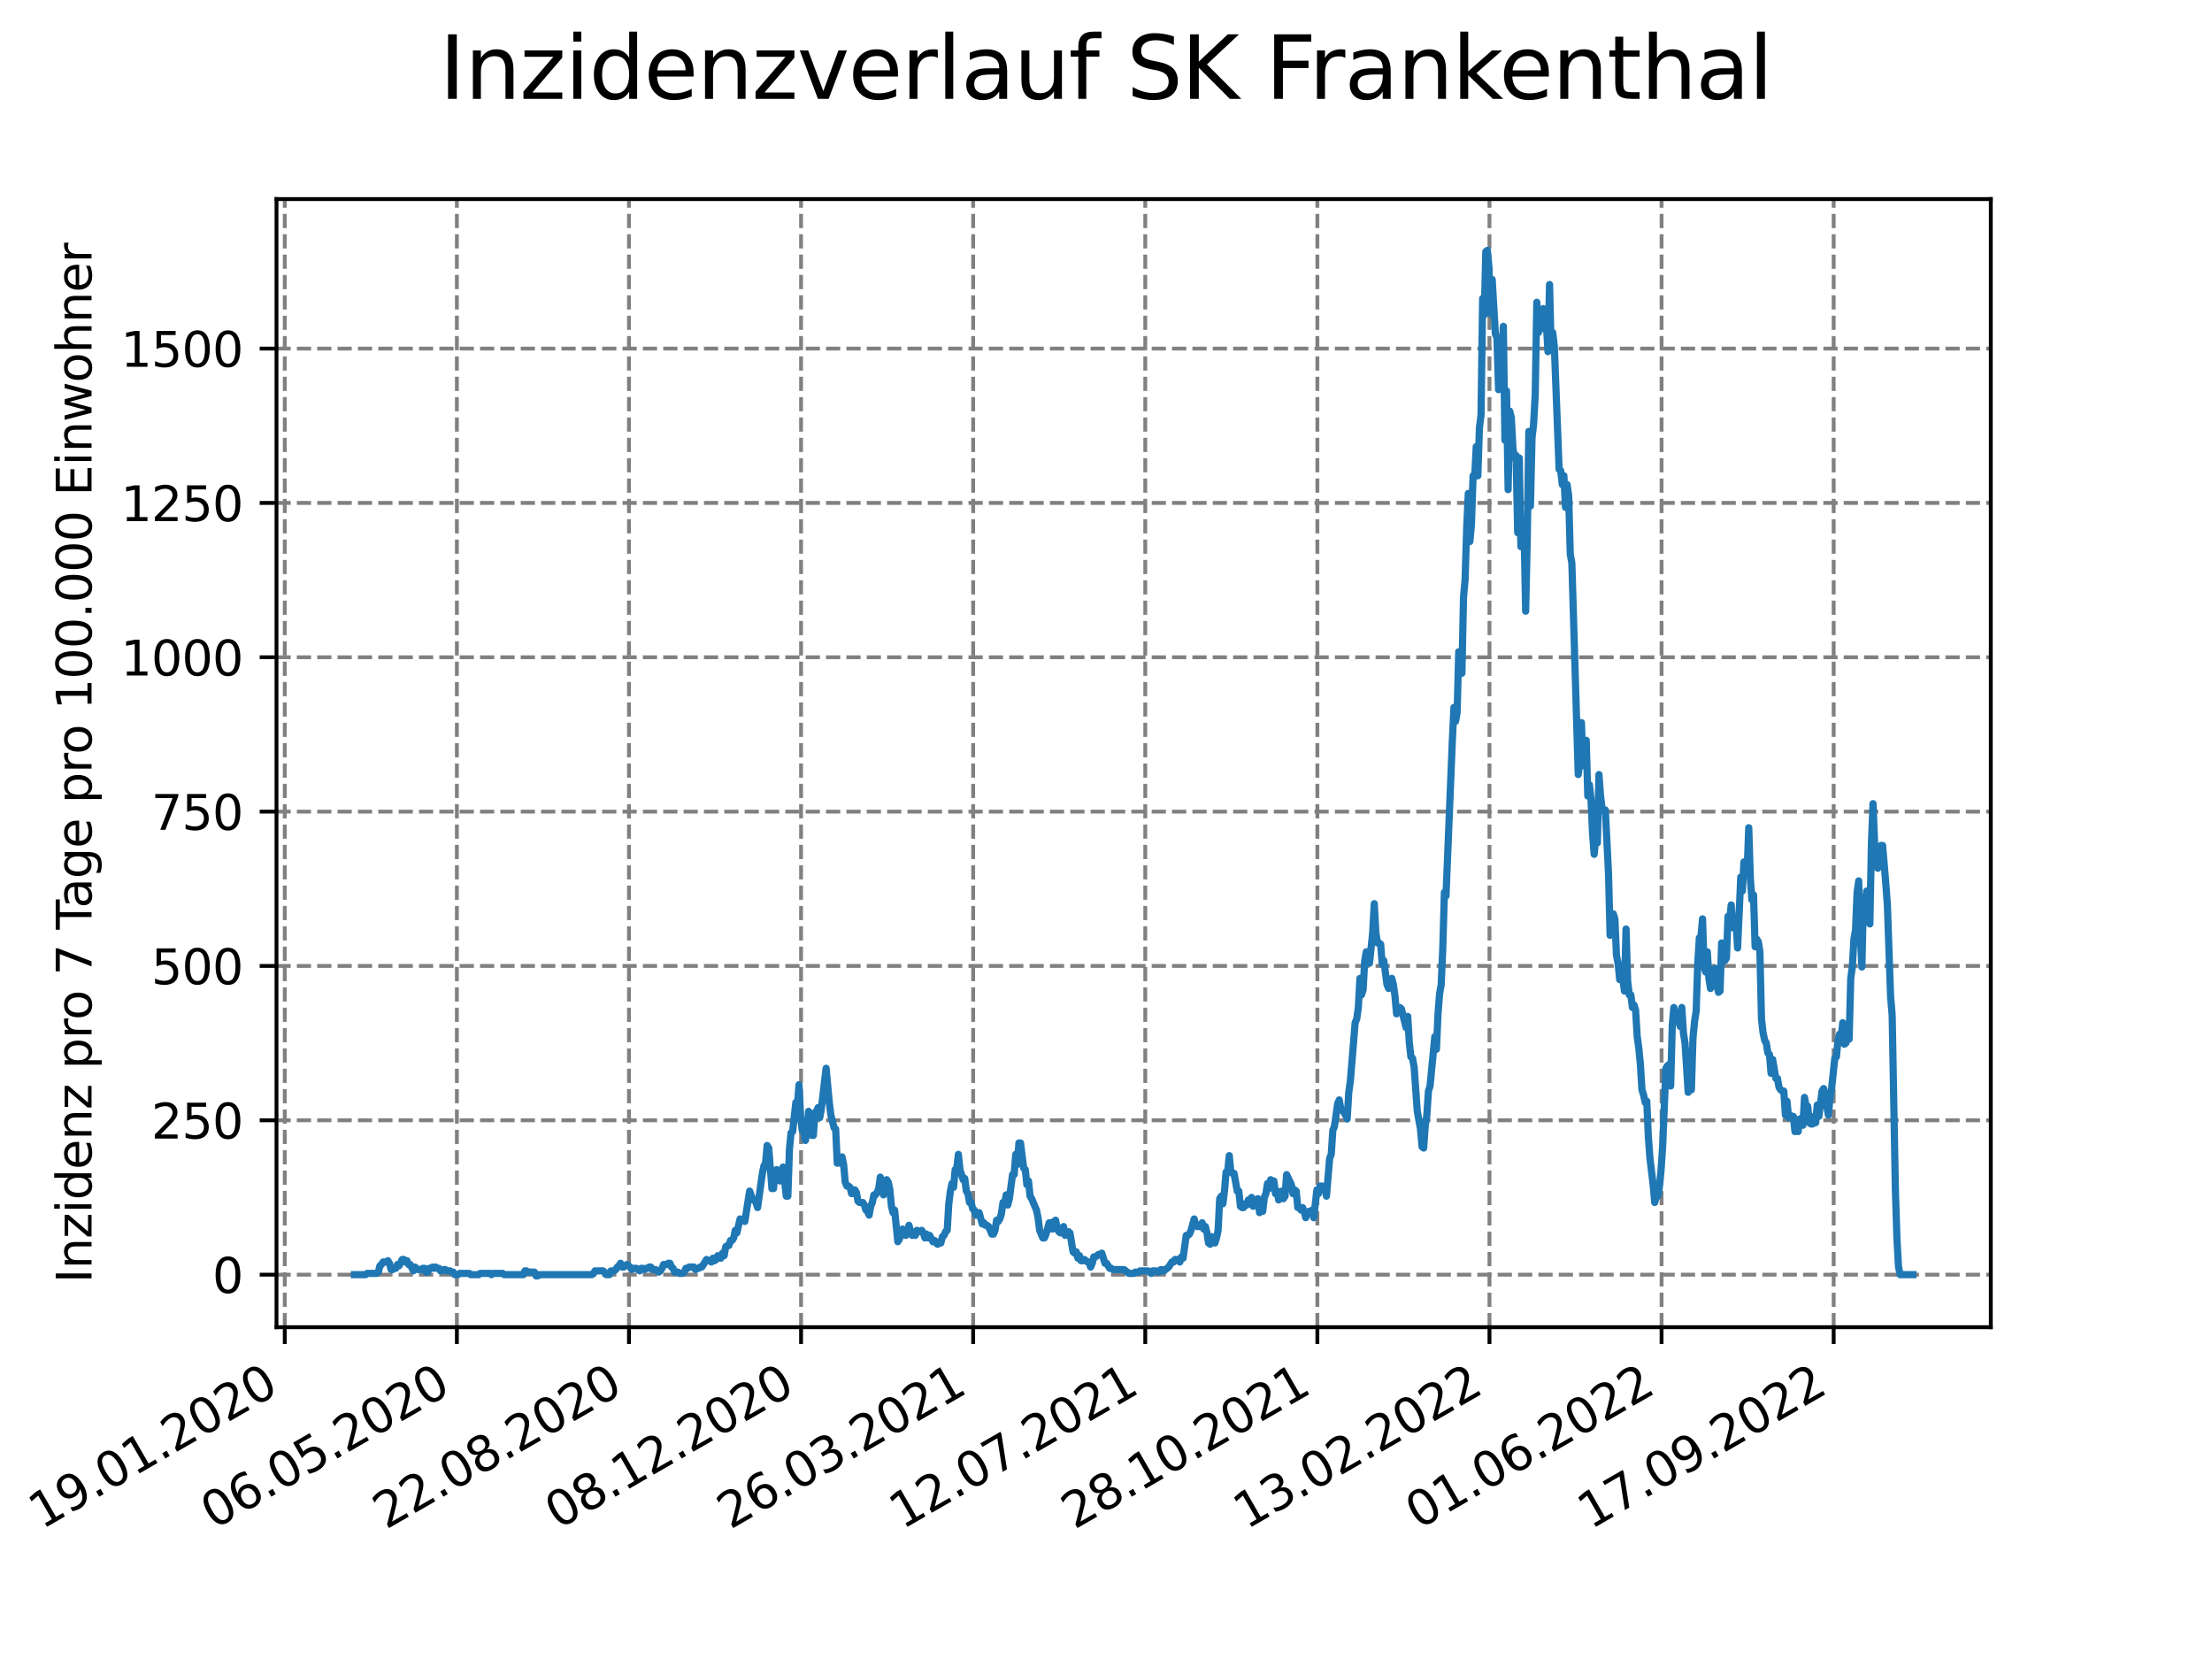 <?xml version="1.0" encoding="utf-8" standalone="no"?>
<!DOCTYPE svg PUBLIC "-//W3C//DTD SVG 1.1//EN"
  "http://www.w3.org/Graphics/SVG/1.1/DTD/svg11.dtd">
<svg xmlns:xlink="http://www.w3.org/1999/xlink" width="460.8pt" height="345.6pt" viewBox="0 0 460.8 345.6" xmlns="http://www.w3.org/2000/svg" version="1.1">
 <defs>
  <style type="text/css">*{stroke-linejoin: round; stroke-linecap: butt}</style>
 </defs>
 <g id="figure_1">
  <g id="patch_1">
   <path d="M 0 345.6 
L 460.8 345.6 
L 460.8 0 
L 0 0 
z
" style="fill: #ffffff"/>
  </g>
  <g id="axes_1">
   <g id="patch_2">
    <path d="M 57.6 276.48 
L 414.72 276.48 
L 414.72 41.472 
L 57.6 41.472 
z
" style="fill: #ffffff"/>
   </g>
   <g id="matplotlib.axis_1">
    <g id="xtick_1">
     <g id="line2d_1">
      <path d="M 59.323 276.48 
L 59.323 41.472 
" clip-path="url(#p4d65d45694)" style="fill: none; stroke-dasharray: 2.96,1.28; stroke-dashoffset: 0; stroke: #808080; stroke-width: 0.8"/>
     </g>
     <g id="line2d_2">
      <defs>
       <path id="meb7a1faf26" d="M 0 0 
L 0 3.5 
" style="stroke: #000000; stroke-width: 0.8"/>
      </defs>
      <g>
       <use xlink:href="#meb7a1faf26" x="59.323" y="276.48" style="stroke: #000000; stroke-width: 0.8"/>
      </g>
     </g>
     <g id="text_1">
      <!-- 19.01.2020 -->
      <g transform="translate(8.698 318.689) rotate(-30) scale(0.1 -0.1)">
       <defs>
        <path id="DejaVuSans-31" d="M 794 531 
L 1825 531 
L 1825 4091 
L 703 3866 
L 703 4441 
L 1819 4666 
L 2450 4666 
L 2450 531 
L 3481 531 
L 3481 0 
L 794 0 
L 794 531 
z
" transform="scale(0.016)"/>
        <path id="DejaVuSans-39" d="M 703 97 
L 703 672 
Q 941 559 1184 500 
Q 1428 441 1663 441 
Q 2288 441 2617 861 
Q 2947 1281 2994 2138 
Q 2813 1869 2534 1725 
Q 2256 1581 1919 1581 
Q 1219 1581 811 2004 
Q 403 2428 403 3163 
Q 403 3881 828 4315 
Q 1253 4750 1959 4750 
Q 2769 4750 3195 4129 
Q 3622 3509 3622 2328 
Q 3622 1225 3098 567 
Q 2575 -91 1691 -91 
Q 1453 -91 1209 -44 
Q 966 3 703 97 
z
M 1959 2075 
Q 2384 2075 2632 2365 
Q 2881 2656 2881 3163 
Q 2881 3666 2632 3958 
Q 2384 4250 1959 4250 
Q 1534 4250 1286 3958 
Q 1038 3666 1038 3163 
Q 1038 2656 1286 2365 
Q 1534 2075 1959 2075 
z
" transform="scale(0.016)"/>
        <path id="DejaVuSans-2e" d="M 684 794 
L 1344 794 
L 1344 0 
L 684 0 
L 684 794 
z
" transform="scale(0.016)"/>
        <path id="DejaVuSans-30" d="M 2034 4250 
Q 1547 4250 1301 3770 
Q 1056 3291 1056 2328 
Q 1056 1369 1301 889 
Q 1547 409 2034 409 
Q 2525 409 2770 889 
Q 3016 1369 3016 2328 
Q 3016 3291 2770 3770 
Q 2525 4250 2034 4250 
z
M 2034 4750 
Q 2819 4750 3233 4129 
Q 3647 3509 3647 2328 
Q 3647 1150 3233 529 
Q 2819 -91 2034 -91 
Q 1250 -91 836 529 
Q 422 1150 422 2328 
Q 422 3509 836 4129 
Q 1250 4750 2034 4750 
z
" transform="scale(0.016)"/>
        <path id="DejaVuSans-32" d="M 1228 531 
L 3431 531 
L 3431 0 
L 469 0 
L 469 531 
Q 828 903 1448 1529 
Q 2069 2156 2228 2338 
Q 2531 2678 2651 2914 
Q 2772 3150 2772 3378 
Q 2772 3750 2511 3984 
Q 2250 4219 1831 4219 
Q 1534 4219 1204 4116 
Q 875 4013 500 3803 
L 500 4441 
Q 881 4594 1212 4672 
Q 1544 4750 1819 4750 
Q 2544 4750 2975 4387 
Q 3406 4025 3406 3419 
Q 3406 3131 3298 2873 
Q 3191 2616 2906 2266 
Q 2828 2175 2409 1742 
Q 1991 1309 1228 531 
z
" transform="scale(0.016)"/>
       </defs>
       <use xlink:href="#DejaVuSans-31"/>
       <use xlink:href="#DejaVuSans-39" x="63.623"/>
       <use xlink:href="#DejaVuSans-2e" x="127.246"/>
       <use xlink:href="#DejaVuSans-30" x="159.033"/>
       <use xlink:href="#DejaVuSans-31" x="222.656"/>
       <use xlink:href="#DejaVuSans-2e" x="286.279"/>
       <use xlink:href="#DejaVuSans-32" x="318.066"/>
       <use xlink:href="#DejaVuSans-30" x="381.689"/>
       <use xlink:href="#DejaVuSans-32" x="445.312"/>
       <use xlink:href="#DejaVuSans-30" x="508.936"/>
      </g>
     </g>
    </g>
    <g id="xtick_2">
     <g id="line2d_3">
      <path d="M 95.175 276.48 
L 95.175 41.472 
" clip-path="url(#p4d65d45694)" style="fill: none; stroke-dasharray: 2.96,1.28; stroke-dashoffset: 0; stroke: #808080; stroke-width: 0.8"/>
     </g>
     <g id="line2d_4">
      <g>
       <use xlink:href="#meb7a1faf26" x="95.175" y="276.48" style="stroke: #000000; stroke-width: 0.8"/>
      </g>
     </g>
     <g id="text_2">
      <!-- 06.05.2020 -->
      <g transform="translate(44.55 318.689) rotate(-30) scale(0.1 -0.1)">
       <defs>
        <path id="DejaVuSans-36" d="M 2113 2584 
Q 1688 2584 1439 2293 
Q 1191 2003 1191 1497 
Q 1191 994 1439 701 
Q 1688 409 2113 409 
Q 2538 409 2786 701 
Q 3034 994 3034 1497 
Q 3034 2003 2786 2293 
Q 2538 2584 2113 2584 
z
M 3366 4563 
L 3366 3988 
Q 3128 4100 2886 4159 
Q 2644 4219 2406 4219 
Q 1781 4219 1451 3797 
Q 1122 3375 1075 2522 
Q 1259 2794 1537 2939 
Q 1816 3084 2150 3084 
Q 2853 3084 3261 2657 
Q 3669 2231 3669 1497 
Q 3669 778 3244 343 
Q 2819 -91 2113 -91 
Q 1303 -91 875 529 
Q 447 1150 447 2328 
Q 447 3434 972 4092 
Q 1497 4750 2381 4750 
Q 2619 4750 2861 4703 
Q 3103 4656 3366 4563 
z
" transform="scale(0.016)"/>
        <path id="DejaVuSans-35" d="M 691 4666 
L 3169 4666 
L 3169 4134 
L 1269 4134 
L 1269 2991 
Q 1406 3038 1543 3061 
Q 1681 3084 1819 3084 
Q 2600 3084 3056 2656 
Q 3513 2228 3513 1497 
Q 3513 744 3044 326 
Q 2575 -91 1722 -91 
Q 1428 -91 1123 -41 
Q 819 9 494 109 
L 494 744 
Q 775 591 1075 516 
Q 1375 441 1709 441 
Q 2250 441 2565 725 
Q 2881 1009 2881 1497 
Q 2881 1984 2565 2268 
Q 2250 2553 1709 2553 
Q 1456 2553 1204 2497 
Q 953 2441 691 2322 
L 691 4666 
z
" transform="scale(0.016)"/>
       </defs>
       <use xlink:href="#DejaVuSans-30"/>
       <use xlink:href="#DejaVuSans-36" x="63.623"/>
       <use xlink:href="#DejaVuSans-2e" x="127.246"/>
       <use xlink:href="#DejaVuSans-30" x="159.033"/>
       <use xlink:href="#DejaVuSans-35" x="222.656"/>
       <use xlink:href="#DejaVuSans-2e" x="286.279"/>
       <use xlink:href="#DejaVuSans-32" x="318.066"/>
       <use xlink:href="#DejaVuSans-30" x="381.689"/>
       <use xlink:href="#DejaVuSans-32" x="445.312"/>
       <use xlink:href="#DejaVuSans-30" x="508.936"/>
      </g>
     </g>
    </g>
    <g id="xtick_3">
     <g id="line2d_5">
      <path d="M 131.026 276.48 
L 131.026 41.472 
" clip-path="url(#p4d65d45694)" style="fill: none; stroke-dasharray: 2.96,1.28; stroke-dashoffset: 0; stroke: #808080; stroke-width: 0.8"/>
     </g>
     <g id="line2d_6">
      <g>
       <use xlink:href="#meb7a1faf26" x="131.026" y="276.48" style="stroke: #000000; stroke-width: 0.8"/>
      </g>
     </g>
     <g id="text_3">
      <!-- 22.08.2020 -->
      <g transform="translate(80.401 318.689) rotate(-30) scale(0.1 -0.1)">
       <defs>
        <path id="DejaVuSans-38" d="M 2034 2216 
Q 1584 2216 1326 1975 
Q 1069 1734 1069 1313 
Q 1069 891 1326 650 
Q 1584 409 2034 409 
Q 2484 409 2743 651 
Q 3003 894 3003 1313 
Q 3003 1734 2745 1975 
Q 2488 2216 2034 2216 
z
M 1403 2484 
Q 997 2584 770 2862 
Q 544 3141 544 3541 
Q 544 4100 942 4425 
Q 1341 4750 2034 4750 
Q 2731 4750 3128 4425 
Q 3525 4100 3525 3541 
Q 3525 3141 3298 2862 
Q 3072 2584 2669 2484 
Q 3125 2378 3379 2068 
Q 3634 1759 3634 1313 
Q 3634 634 3220 271 
Q 2806 -91 2034 -91 
Q 1263 -91 848 271 
Q 434 634 434 1313 
Q 434 1759 690 2068 
Q 947 2378 1403 2484 
z
M 1172 3481 
Q 1172 3119 1398 2916 
Q 1625 2713 2034 2713 
Q 2441 2713 2670 2916 
Q 2900 3119 2900 3481 
Q 2900 3844 2670 4047 
Q 2441 4250 2034 4250 
Q 1625 4250 1398 4047 
Q 1172 3844 1172 3481 
z
" transform="scale(0.016)"/>
       </defs>
       <use xlink:href="#DejaVuSans-32"/>
       <use xlink:href="#DejaVuSans-32" x="63.623"/>
       <use xlink:href="#DejaVuSans-2e" x="127.246"/>
       <use xlink:href="#DejaVuSans-30" x="159.033"/>
       <use xlink:href="#DejaVuSans-38" x="222.656"/>
       <use xlink:href="#DejaVuSans-2e" x="286.279"/>
       <use xlink:href="#DejaVuSans-32" x="318.066"/>
       <use xlink:href="#DejaVuSans-30" x="381.689"/>
       <use xlink:href="#DejaVuSans-32" x="445.312"/>
       <use xlink:href="#DejaVuSans-30" x="508.936"/>
      </g>
     </g>
    </g>
    <g id="xtick_4">
     <g id="line2d_7">
      <path d="M 166.878 276.48 
L 166.878 41.472 
" clip-path="url(#p4d65d45694)" style="fill: none; stroke-dasharray: 2.96,1.28; stroke-dashoffset: 0; stroke: #808080; stroke-width: 0.8"/>
     </g>
     <g id="line2d_8">
      <g>
       <use xlink:href="#meb7a1faf26" x="166.878" y="276.48" style="stroke: #000000; stroke-width: 0.8"/>
      </g>
     </g>
     <g id="text_4">
      <!-- 08.12.2020 -->
      <g transform="translate(116.252 318.689) rotate(-30) scale(0.1 -0.1)">
       <use xlink:href="#DejaVuSans-30"/>
       <use xlink:href="#DejaVuSans-38" x="63.623"/>
       <use xlink:href="#DejaVuSans-2e" x="127.246"/>
       <use xlink:href="#DejaVuSans-31" x="159.033"/>
       <use xlink:href="#DejaVuSans-32" x="222.656"/>
       <use xlink:href="#DejaVuSans-2e" x="286.279"/>
       <use xlink:href="#DejaVuSans-32" x="318.066"/>
       <use xlink:href="#DejaVuSans-30" x="381.689"/>
       <use xlink:href="#DejaVuSans-32" x="445.312"/>
       <use xlink:href="#DejaVuSans-30" x="508.936"/>
      </g>
     </g>
    </g>
    <g id="xtick_5">
     <g id="line2d_9">
      <path d="M 202.729 276.48 
L 202.729 41.472 
" clip-path="url(#p4d65d45694)" style="fill: none; stroke-dasharray: 2.96,1.28; stroke-dashoffset: 0; stroke: #808080; stroke-width: 0.8"/>
     </g>
     <g id="line2d_10">
      <g>
       <use xlink:href="#meb7a1faf26" x="202.729" y="276.48" style="stroke: #000000; stroke-width: 0.8"/>
      </g>
     </g>
     <g id="text_5">
      <!-- 26.03.2021 -->
      <g transform="translate(152.104 318.689) rotate(-30) scale(0.1 -0.1)">
       <defs>
        <path id="DejaVuSans-33" d="M 2597 2516 
Q 3050 2419 3304 2112 
Q 3559 1806 3559 1356 
Q 3559 666 3084 287 
Q 2609 -91 1734 -91 
Q 1441 -91 1130 -33 
Q 819 25 488 141 
L 488 750 
Q 750 597 1062 519 
Q 1375 441 1716 441 
Q 2309 441 2620 675 
Q 2931 909 2931 1356 
Q 2931 1769 2642 2001 
Q 2353 2234 1838 2234 
L 1294 2234 
L 1294 2753 
L 1863 2753 
Q 2328 2753 2575 2939 
Q 2822 3125 2822 3475 
Q 2822 3834 2567 4026 
Q 2313 4219 1838 4219 
Q 1578 4219 1281 4162 
Q 984 4106 628 3988 
L 628 4550 
Q 988 4650 1302 4700 
Q 1616 4750 1894 4750 
Q 2613 4750 3031 4423 
Q 3450 4097 3450 3541 
Q 3450 3153 3228 2886 
Q 3006 2619 2597 2516 
z
" transform="scale(0.016)"/>
       </defs>
       <use xlink:href="#DejaVuSans-32"/>
       <use xlink:href="#DejaVuSans-36" x="63.623"/>
       <use xlink:href="#DejaVuSans-2e" x="127.246"/>
       <use xlink:href="#DejaVuSans-30" x="159.033"/>
       <use xlink:href="#DejaVuSans-33" x="222.656"/>
       <use xlink:href="#DejaVuSans-2e" x="286.279"/>
       <use xlink:href="#DejaVuSans-32" x="318.066"/>
       <use xlink:href="#DejaVuSans-30" x="381.689"/>
       <use xlink:href="#DejaVuSans-32" x="445.312"/>
       <use xlink:href="#DejaVuSans-31" x="508.936"/>
      </g>
     </g>
    </g>
    <g id="xtick_6">
     <g id="line2d_11">
      <path d="M 238.581 276.48 
L 238.581 41.472 
" clip-path="url(#p4d65d45694)" style="fill: none; stroke-dasharray: 2.96,1.28; stroke-dashoffset: 0; stroke: #808080; stroke-width: 0.8"/>
     </g>
     <g id="line2d_12">
      <g>
       <use xlink:href="#meb7a1faf26" x="238.581" y="276.48" style="stroke: #000000; stroke-width: 0.8"/>
      </g>
     </g>
     <g id="text_6">
      <!-- 12.07.2021 -->
      <g transform="translate(187.955 318.689) rotate(-30) scale(0.1 -0.1)">
       <defs>
        <path id="DejaVuSans-37" d="M 525 4666 
L 3525 4666 
L 3525 4397 
L 1831 0 
L 1172 0 
L 2766 4134 
L 525 4134 
L 525 4666 
z
" transform="scale(0.016)"/>
       </defs>
       <use xlink:href="#DejaVuSans-31"/>
       <use xlink:href="#DejaVuSans-32" x="63.623"/>
       <use xlink:href="#DejaVuSans-2e" x="127.246"/>
       <use xlink:href="#DejaVuSans-30" x="159.033"/>
       <use xlink:href="#DejaVuSans-37" x="222.656"/>
       <use xlink:href="#DejaVuSans-2e" x="286.279"/>
       <use xlink:href="#DejaVuSans-32" x="318.066"/>
       <use xlink:href="#DejaVuSans-30" x="381.689"/>
       <use xlink:href="#DejaVuSans-32" x="445.312"/>
       <use xlink:href="#DejaVuSans-31" x="508.936"/>
      </g>
     </g>
    </g>
    <g id="xtick_7">
     <g id="line2d_13">
      <path d="M 274.432 276.48 
L 274.432 41.472 
" clip-path="url(#p4d65d45694)" style="fill: none; stroke-dasharray: 2.96,1.28; stroke-dashoffset: 0; stroke: #808080; stroke-width: 0.8"/>
     </g>
     <g id="line2d_14">
      <g>
       <use xlink:href="#meb7a1faf26" x="274.432" y="276.48" style="stroke: #000000; stroke-width: 0.8"/>
      </g>
     </g>
     <g id="text_7">
      <!-- 28.10.2021 -->
      <g transform="translate(223.807 318.689) rotate(-30) scale(0.1 -0.1)">
       <use xlink:href="#DejaVuSans-32"/>
       <use xlink:href="#DejaVuSans-38" x="63.623"/>
       <use xlink:href="#DejaVuSans-2e" x="127.246"/>
       <use xlink:href="#DejaVuSans-31" x="159.033"/>
       <use xlink:href="#DejaVuSans-30" x="222.656"/>
       <use xlink:href="#DejaVuSans-2e" x="286.279"/>
       <use xlink:href="#DejaVuSans-32" x="318.066"/>
       <use xlink:href="#DejaVuSans-30" x="381.689"/>
       <use xlink:href="#DejaVuSans-32" x="445.312"/>
       <use xlink:href="#DejaVuSans-31" x="508.936"/>
      </g>
     </g>
    </g>
    <g id="xtick_8">
     <g id="line2d_15">
      <path d="M 310.283 276.48 
L 310.283 41.472 
" clip-path="url(#p4d65d45694)" style="fill: none; stroke-dasharray: 2.96,1.28; stroke-dashoffset: 0; stroke: #808080; stroke-width: 0.8"/>
     </g>
     <g id="line2d_16">
      <g>
       <use xlink:href="#meb7a1faf26" x="310.283" y="276.48" style="stroke: #000000; stroke-width: 0.8"/>
      </g>
     </g>
     <g id="text_8">
      <!-- 13.02.2022 -->
      <g transform="translate(259.658 318.689) rotate(-30) scale(0.1 -0.1)">
       <use xlink:href="#DejaVuSans-31"/>
       <use xlink:href="#DejaVuSans-33" x="63.623"/>
       <use xlink:href="#DejaVuSans-2e" x="127.246"/>
       <use xlink:href="#DejaVuSans-30" x="159.033"/>
       <use xlink:href="#DejaVuSans-32" x="222.656"/>
       <use xlink:href="#DejaVuSans-2e" x="286.279"/>
       <use xlink:href="#DejaVuSans-32" x="318.066"/>
       <use xlink:href="#DejaVuSans-30" x="381.689"/>
       <use xlink:href="#DejaVuSans-32" x="445.312"/>
       <use xlink:href="#DejaVuSans-32" x="508.936"/>
      </g>
     </g>
    </g>
    <g id="xtick_9">
     <g id="line2d_17">
      <path d="M 346.135 276.48 
L 346.135 41.472 
" clip-path="url(#p4d65d45694)" style="fill: none; stroke-dasharray: 2.96,1.28; stroke-dashoffset: 0; stroke: #808080; stroke-width: 0.8"/>
     </g>
     <g id="line2d_18">
      <g>
       <use xlink:href="#meb7a1faf26" x="346.135" y="276.48" style="stroke: #000000; stroke-width: 0.8"/>
      </g>
     </g>
     <g id="text_9">
      <!-- 01.06.2022 -->
      <g transform="translate(295.51 318.689) rotate(-30) scale(0.1 -0.1)">
       <use xlink:href="#DejaVuSans-30"/>
       <use xlink:href="#DejaVuSans-31" x="63.623"/>
       <use xlink:href="#DejaVuSans-2e" x="127.246"/>
       <use xlink:href="#DejaVuSans-30" x="159.033"/>
       <use xlink:href="#DejaVuSans-36" x="222.656"/>
       <use xlink:href="#DejaVuSans-2e" x="286.279"/>
       <use xlink:href="#DejaVuSans-32" x="318.066"/>
       <use xlink:href="#DejaVuSans-30" x="381.689"/>
       <use xlink:href="#DejaVuSans-32" x="445.312"/>
       <use xlink:href="#DejaVuSans-32" x="508.936"/>
      </g>
     </g>
    </g>
    <g id="xtick_10">
     <g id="line2d_19">
      <path d="M 381.986 276.48 
L 381.986 41.472 
" clip-path="url(#p4d65d45694)" style="fill: none; stroke-dasharray: 2.96,1.28; stroke-dashoffset: 0; stroke: #808080; stroke-width: 0.8"/>
     </g>
     <g id="line2d_20">
      <g>
       <use xlink:href="#meb7a1faf26" x="381.986" y="276.48" style="stroke: #000000; stroke-width: 0.8"/>
      </g>
     </g>
     <g id="text_10">
      <!-- 17.09.2022 -->
      <g transform="translate(331.361 318.689) rotate(-30) scale(0.1 -0.1)">
       <use xlink:href="#DejaVuSans-31"/>
       <use xlink:href="#DejaVuSans-37" x="63.623"/>
       <use xlink:href="#DejaVuSans-2e" x="127.246"/>
       <use xlink:href="#DejaVuSans-30" x="159.033"/>
       <use xlink:href="#DejaVuSans-39" x="222.656"/>
       <use xlink:href="#DejaVuSans-2e" x="286.279"/>
       <use xlink:href="#DejaVuSans-32" x="318.066"/>
       <use xlink:href="#DejaVuSans-30" x="381.689"/>
       <use xlink:href="#DejaVuSans-32" x="445.312"/>
       <use xlink:href="#DejaVuSans-32" x="508.936"/>
      </g>
     </g>
    </g>
   </g>
   <g id="matplotlib.axis_2">
    <g id="ytick_1">
     <g id="line2d_21">
      <path d="M 57.6 265.534 
L 414.72 265.534 
" clip-path="url(#p4d65d45694)" style="fill: none; stroke-dasharray: 2.96,1.28; stroke-dashoffset: 0; stroke: #808080; stroke-width: 0.8"/>
     </g>
     <g id="line2d_22">
      <defs>
       <path id="me21914e769" d="M 0 0 
L -3.5 0 
" style="stroke: #000000; stroke-width: 0.8"/>
      </defs>
      <g>
       <use xlink:href="#me21914e769" x="57.6" y="265.534" style="stroke: #000000; stroke-width: 0.8"/>
      </g>
     </g>
     <g id="text_11">
      <!-- 0 -->
      <g transform="translate(44.237 269.333) scale(0.1 -0.1)">
       <use xlink:href="#DejaVuSans-30"/>
      </g>
     </g>
    </g>
    <g id="ytick_2">
     <g id="line2d_23">
      <path d="M 57.6 233.381 
L 414.72 233.381 
" clip-path="url(#p4d65d45694)" style="fill: none; stroke-dasharray: 2.96,1.28; stroke-dashoffset: 0; stroke: #808080; stroke-width: 0.8"/>
     </g>
     <g id="line2d_24">
      <g>
       <use xlink:href="#me21914e769" x="57.6" y="233.381" style="stroke: #000000; stroke-width: 0.8"/>
      </g>
     </g>
     <g id="text_12">
      <!-- 250 -->
      <g transform="translate(31.512 237.18) scale(0.1 -0.1)">
       <use xlink:href="#DejaVuSans-32"/>
       <use xlink:href="#DejaVuSans-35" x="63.623"/>
       <use xlink:href="#DejaVuSans-30" x="127.246"/>
      </g>
     </g>
    </g>
    <g id="ytick_3">
     <g id="line2d_25">
      <path d="M 57.6 201.227 
L 414.72 201.227 
" clip-path="url(#p4d65d45694)" style="fill: none; stroke-dasharray: 2.96,1.28; stroke-dashoffset: 0; stroke: #808080; stroke-width: 0.8"/>
     </g>
     <g id="line2d_26">
      <g>
       <use xlink:href="#me21914e769" x="57.6" y="201.227" style="stroke: #000000; stroke-width: 0.8"/>
      </g>
     </g>
     <g id="text_13">
      <!-- 500 -->
      <g transform="translate(31.512 205.027) scale(0.1 -0.1)">
       <use xlink:href="#DejaVuSans-35"/>
       <use xlink:href="#DejaVuSans-30" x="63.623"/>
       <use xlink:href="#DejaVuSans-30" x="127.246"/>
      </g>
     </g>
    </g>
    <g id="ytick_4">
     <g id="line2d_27">
      <path d="M 57.6 169.074 
L 414.72 169.074 
" clip-path="url(#p4d65d45694)" style="fill: none; stroke-dasharray: 2.96,1.28; stroke-dashoffset: 0; stroke: #808080; stroke-width: 0.8"/>
     </g>
     <g id="line2d_28">
      <g>
       <use xlink:href="#me21914e769" x="57.6" y="169.074" style="stroke: #000000; stroke-width: 0.8"/>
      </g>
     </g>
     <g id="text_14">
      <!-- 750 -->
      <g transform="translate(31.512 172.873) scale(0.1 -0.1)">
       <use xlink:href="#DejaVuSans-37"/>
       <use xlink:href="#DejaVuSans-35" x="63.623"/>
       <use xlink:href="#DejaVuSans-30" x="127.246"/>
      </g>
     </g>
    </g>
    <g id="ytick_5">
     <g id="line2d_29">
      <path d="M 57.6 136.921 
L 414.72 136.921 
" clip-path="url(#p4d65d45694)" style="fill: none; stroke-dasharray: 2.96,1.28; stroke-dashoffset: 0; stroke: #808080; stroke-width: 0.8"/>
     </g>
     <g id="line2d_30">
      <g>
       <use xlink:href="#me21914e769" x="57.6" y="136.921" style="stroke: #000000; stroke-width: 0.8"/>
      </g>
     </g>
     <g id="text_15">
      <!-- 1000 -->
      <g transform="translate(25.15 140.72) scale(0.1 -0.1)">
       <use xlink:href="#DejaVuSans-31"/>
       <use xlink:href="#DejaVuSans-30" x="63.623"/>
       <use xlink:href="#DejaVuSans-30" x="127.246"/>
       <use xlink:href="#DejaVuSans-30" x="190.869"/>
      </g>
     </g>
    </g>
    <g id="ytick_6">
     <g id="line2d_31">
      <path d="M 57.6 104.767 
L 414.72 104.767 
" clip-path="url(#p4d65d45694)" style="fill: none; stroke-dasharray: 2.96,1.28; stroke-dashoffset: 0; stroke: #808080; stroke-width: 0.8"/>
     </g>
     <g id="line2d_32">
      <g>
       <use xlink:href="#me21914e769" x="57.6" y="104.767" style="stroke: #000000; stroke-width: 0.8"/>
      </g>
     </g>
     <g id="text_16">
      <!-- 1250 -->
      <g transform="translate(25.15 108.566) scale(0.1 -0.1)">
       <use xlink:href="#DejaVuSans-31"/>
       <use xlink:href="#DejaVuSans-32" x="63.623"/>
       <use xlink:href="#DejaVuSans-35" x="127.246"/>
       <use xlink:href="#DejaVuSans-30" x="190.869"/>
      </g>
     </g>
    </g>
    <g id="ytick_7">
     <g id="line2d_33">
      <path d="M 57.6 72.614 
L 414.72 72.614 
" clip-path="url(#p4d65d45694)" style="fill: none; stroke-dasharray: 2.96,1.28; stroke-dashoffset: 0; stroke: #808080; stroke-width: 0.8"/>
     </g>
     <g id="line2d_34">
      <g>
       <use xlink:href="#me21914e769" x="57.6" y="72.614" style="stroke: #000000; stroke-width: 0.8"/>
      </g>
     </g>
     <g id="text_17">
      <!-- 1500 -->
      <g transform="translate(25.15 76.413) scale(0.1 -0.1)">
       <use xlink:href="#DejaVuSans-31"/>
       <use xlink:href="#DejaVuSans-35" x="63.623"/>
       <use xlink:href="#DejaVuSans-30" x="127.246"/>
       <use xlink:href="#DejaVuSans-30" x="190.869"/>
      </g>
     </g>
    </g>
    <g id="text_18">
     <!-- Inzidenz pro 7 Tage pro 100.000 Einwohner -->
     <g transform="translate(19.07 267.301) rotate(-90) scale(0.1 -0.1)">
      <defs>
       <path id="DejaVuSans-49" d="M 628 4666 
L 1259 4666 
L 1259 0 
L 628 0 
L 628 4666 
z
" transform="scale(0.016)"/>
       <path id="DejaVuSans-6e" d="M 3513 2113 
L 3513 0 
L 2938 0 
L 2938 2094 
Q 2938 2591 2744 2837 
Q 2550 3084 2163 3084 
Q 1697 3084 1428 2787 
Q 1159 2491 1159 1978 
L 1159 0 
L 581 0 
L 581 3500 
L 1159 3500 
L 1159 2956 
Q 1366 3272 1645 3428 
Q 1925 3584 2291 3584 
Q 2894 3584 3203 3211 
Q 3513 2838 3513 2113 
z
" transform="scale(0.016)"/>
       <path id="DejaVuSans-7a" d="M 353 3500 
L 3084 3500 
L 3084 2975 
L 922 459 
L 3084 459 
L 3084 0 
L 275 0 
L 275 525 
L 2438 3041 
L 353 3041 
L 353 3500 
z
" transform="scale(0.016)"/>
       <path id="DejaVuSans-69" d="M 603 3500 
L 1178 3500 
L 1178 0 
L 603 0 
L 603 3500 
z
M 603 4863 
L 1178 4863 
L 1178 4134 
L 603 4134 
L 603 4863 
z
" transform="scale(0.016)"/>
       <path id="DejaVuSans-64" d="M 2906 2969 
L 2906 4863 
L 3481 4863 
L 3481 0 
L 2906 0 
L 2906 525 
Q 2725 213 2448 61 
Q 2172 -91 1784 -91 
Q 1150 -91 751 415 
Q 353 922 353 1747 
Q 353 2572 751 3078 
Q 1150 3584 1784 3584 
Q 2172 3584 2448 3432 
Q 2725 3281 2906 2969 
z
M 947 1747 
Q 947 1113 1208 752 
Q 1469 391 1925 391 
Q 2381 391 2643 752 
Q 2906 1113 2906 1747 
Q 2906 2381 2643 2742 
Q 2381 3103 1925 3103 
Q 1469 3103 1208 2742 
Q 947 2381 947 1747 
z
" transform="scale(0.016)"/>
       <path id="DejaVuSans-65" d="M 3597 1894 
L 3597 1613 
L 953 1613 
Q 991 1019 1311 708 
Q 1631 397 2203 397 
Q 2534 397 2845 478 
Q 3156 559 3463 722 
L 3463 178 
Q 3153 47 2828 -22 
Q 2503 -91 2169 -91 
Q 1331 -91 842 396 
Q 353 884 353 1716 
Q 353 2575 817 3079 
Q 1281 3584 2069 3584 
Q 2775 3584 3186 3129 
Q 3597 2675 3597 1894 
z
M 3022 2063 
Q 3016 2534 2758 2815 
Q 2500 3097 2075 3097 
Q 1594 3097 1305 2825 
Q 1016 2553 972 2059 
L 3022 2063 
z
" transform="scale(0.016)"/>
       <path id="DejaVuSans-20" transform="scale(0.016)"/>
       <path id="DejaVuSans-70" d="M 1159 525 
L 1159 -1331 
L 581 -1331 
L 581 3500 
L 1159 3500 
L 1159 2969 
Q 1341 3281 1617 3432 
Q 1894 3584 2278 3584 
Q 2916 3584 3314 3078 
Q 3713 2572 3713 1747 
Q 3713 922 3314 415 
Q 2916 -91 2278 -91 
Q 1894 -91 1617 61 
Q 1341 213 1159 525 
z
M 3116 1747 
Q 3116 2381 2855 2742 
Q 2594 3103 2138 3103 
Q 1681 3103 1420 2742 
Q 1159 2381 1159 1747 
Q 1159 1113 1420 752 
Q 1681 391 2138 391 
Q 2594 391 2855 752 
Q 3116 1113 3116 1747 
z
" transform="scale(0.016)"/>
       <path id="DejaVuSans-72" d="M 2631 2963 
Q 2534 3019 2420 3045 
Q 2306 3072 2169 3072 
Q 1681 3072 1420 2755 
Q 1159 2438 1159 1844 
L 1159 0 
L 581 0 
L 581 3500 
L 1159 3500 
L 1159 2956 
Q 1341 3275 1631 3429 
Q 1922 3584 2338 3584 
Q 2397 3584 2469 3576 
Q 2541 3569 2628 3553 
L 2631 2963 
z
" transform="scale(0.016)"/>
       <path id="DejaVuSans-6f" d="M 1959 3097 
Q 1497 3097 1228 2736 
Q 959 2375 959 1747 
Q 959 1119 1226 758 
Q 1494 397 1959 397 
Q 2419 397 2687 759 
Q 2956 1122 2956 1747 
Q 2956 2369 2687 2733 
Q 2419 3097 1959 3097 
z
M 1959 3584 
Q 2709 3584 3137 3096 
Q 3566 2609 3566 1747 
Q 3566 888 3137 398 
Q 2709 -91 1959 -91 
Q 1206 -91 779 398 
Q 353 888 353 1747 
Q 353 2609 779 3096 
Q 1206 3584 1959 3584 
z
" transform="scale(0.016)"/>
       <path id="DejaVuSans-54" d="M -19 4666 
L 3928 4666 
L 3928 4134 
L 2272 4134 
L 2272 0 
L 1638 0 
L 1638 4134 
L -19 4134 
L -19 4666 
z
" transform="scale(0.016)"/>
       <path id="DejaVuSans-61" d="M 2194 1759 
Q 1497 1759 1228 1600 
Q 959 1441 959 1056 
Q 959 750 1161 570 
Q 1363 391 1709 391 
Q 2188 391 2477 730 
Q 2766 1069 2766 1631 
L 2766 1759 
L 2194 1759 
z
M 3341 1997 
L 3341 0 
L 2766 0 
L 2766 531 
Q 2569 213 2275 61 
Q 1981 -91 1556 -91 
Q 1019 -91 701 211 
Q 384 513 384 1019 
Q 384 1609 779 1909 
Q 1175 2209 1959 2209 
L 2766 2209 
L 2766 2266 
Q 2766 2663 2505 2880 
Q 2244 3097 1772 3097 
Q 1472 3097 1187 3025 
Q 903 2953 641 2809 
L 641 3341 
Q 956 3463 1253 3523 
Q 1550 3584 1831 3584 
Q 2591 3584 2966 3190 
Q 3341 2797 3341 1997 
z
" transform="scale(0.016)"/>
       <path id="DejaVuSans-67" d="M 2906 1791 
Q 2906 2416 2648 2759 
Q 2391 3103 1925 3103 
Q 1463 3103 1205 2759 
Q 947 2416 947 1791 
Q 947 1169 1205 825 
Q 1463 481 1925 481 
Q 2391 481 2648 825 
Q 2906 1169 2906 1791 
z
M 3481 434 
Q 3481 -459 3084 -895 
Q 2688 -1331 1869 -1331 
Q 1566 -1331 1297 -1286 
Q 1028 -1241 775 -1147 
L 775 -588 
Q 1028 -725 1275 -790 
Q 1522 -856 1778 -856 
Q 2344 -856 2625 -561 
Q 2906 -266 2906 331 
L 2906 616 
Q 2728 306 2450 153 
Q 2172 0 1784 0 
Q 1141 0 747 490 
Q 353 981 353 1791 
Q 353 2603 747 3093 
Q 1141 3584 1784 3584 
Q 2172 3584 2450 3431 
Q 2728 3278 2906 2969 
L 2906 3500 
L 3481 3500 
L 3481 434 
z
" transform="scale(0.016)"/>
       <path id="DejaVuSans-45" d="M 628 4666 
L 3578 4666 
L 3578 4134 
L 1259 4134 
L 1259 2753 
L 3481 2753 
L 3481 2222 
L 1259 2222 
L 1259 531 
L 3634 531 
L 3634 0 
L 628 0 
L 628 4666 
z
" transform="scale(0.016)"/>
       <path id="DejaVuSans-77" d="M 269 3500 
L 844 3500 
L 1563 769 
L 2278 3500 
L 2956 3500 
L 3675 769 
L 4391 3500 
L 4966 3500 
L 4050 0 
L 3372 0 
L 2619 2869 
L 1863 0 
L 1184 0 
L 269 3500 
z
" transform="scale(0.016)"/>
       <path id="DejaVuSans-68" d="M 3513 2113 
L 3513 0 
L 2938 0 
L 2938 2094 
Q 2938 2591 2744 2837 
Q 2550 3084 2163 3084 
Q 1697 3084 1428 2787 
Q 1159 2491 1159 1978 
L 1159 0 
L 581 0 
L 581 4863 
L 1159 4863 
L 1159 2956 
Q 1366 3272 1645 3428 
Q 1925 3584 2291 3584 
Q 2894 3584 3203 3211 
Q 3513 2838 3513 2113 
z
" transform="scale(0.016)"/>
      </defs>
      <use xlink:href="#DejaVuSans-49"/>
      <use xlink:href="#DejaVuSans-6e" x="29.492"/>
      <use xlink:href="#DejaVuSans-7a" x="92.871"/>
      <use xlink:href="#DejaVuSans-69" x="145.361"/>
      <use xlink:href="#DejaVuSans-64" x="173.145"/>
      <use xlink:href="#DejaVuSans-65" x="236.621"/>
      <use xlink:href="#DejaVuSans-6e" x="298.145"/>
      <use xlink:href="#DejaVuSans-7a" x="361.523"/>
      <use xlink:href="#DejaVuSans-20" x="414.014"/>
      <use xlink:href="#DejaVuSans-70" x="445.801"/>
      <use xlink:href="#DejaVuSans-72" x="509.277"/>
      <use xlink:href="#DejaVuSans-6f" x="548.141"/>
      <use xlink:href="#DejaVuSans-20" x="609.322"/>
      <use xlink:href="#DejaVuSans-37" x="641.109"/>
      <use xlink:href="#DejaVuSans-20" x="704.732"/>
      <use xlink:href="#DejaVuSans-54" x="736.52"/>
      <use xlink:href="#DejaVuSans-61" x="781.104"/>
      <use xlink:href="#DejaVuSans-67" x="842.383"/>
      <use xlink:href="#DejaVuSans-65" x="905.859"/>
      <use xlink:href="#DejaVuSans-20" x="967.383"/>
      <use xlink:href="#DejaVuSans-70" x="999.17"/>
      <use xlink:href="#DejaVuSans-72" x="1062.646"/>
      <use xlink:href="#DejaVuSans-6f" x="1101.51"/>
      <use xlink:href="#DejaVuSans-20" x="1162.691"/>
      <use xlink:href="#DejaVuSans-31" x="1194.479"/>
      <use xlink:href="#DejaVuSans-30" x="1258.102"/>
      <use xlink:href="#DejaVuSans-30" x="1321.725"/>
      <use xlink:href="#DejaVuSans-2e" x="1385.348"/>
      <use xlink:href="#DejaVuSans-30" x="1417.135"/>
      <use xlink:href="#DejaVuSans-30" x="1480.758"/>
      <use xlink:href="#DejaVuSans-30" x="1544.381"/>
      <use xlink:href="#DejaVuSans-20" x="1608.004"/>
      <use xlink:href="#DejaVuSans-45" x="1639.791"/>
      <use xlink:href="#DejaVuSans-69" x="1702.975"/>
      <use xlink:href="#DejaVuSans-6e" x="1730.758"/>
      <use xlink:href="#DejaVuSans-77" x="1794.137"/>
      <use xlink:href="#DejaVuSans-6f" x="1875.924"/>
      <use xlink:href="#DejaVuSans-68" x="1937.105"/>
      <use xlink:href="#DejaVuSans-6e" x="2000.484"/>
      <use xlink:href="#DejaVuSans-65" x="2063.863"/>
      <use xlink:href="#DejaVuSans-72" x="2125.387"/>
     </g>
    </g>
   </g>
   <g id="line2d_35">
    <path d="M 73.833 265.534 
L 76.156 265.534 
L 76.488 265.27 
L 78.48 265.27 
L 78.812 265.007 
L 79.144 263.688 
L 79.476 263.424 
L 79.808 262.896 
L 80.472 262.896 
L 80.804 262.633 
L 81.136 263.16 
L 81.468 264.479 
L 81.8 264.479 
L 82.132 264.215 
L 82.464 264.215 
L 82.796 263.424 
L 83.128 263.688 
L 83.791 262.369 
L 84.123 262.369 
L 84.455 262.896 
L 84.787 262.633 
L 85.119 263.424 
L 85.451 263.424 
L 86.115 264.743 
L 86.447 263.952 
L 87.111 264.479 
L 87.775 264.479 
L 88.107 264.215 
L 88.439 264.215 
L 88.771 265.007 
L 89.103 265.007 
L 89.435 264.215 
L 89.767 264.215 
L 90.099 263.952 
L 90.431 264.215 
L 90.763 263.952 
L 91.095 264.215 
L 91.426 264.215 
L 91.758 264.743 
L 92.09 264.743 
L 92.422 264.479 
L 92.754 264.479 
L 93.086 264.743 
L 93.75 264.743 
L 94.082 265.007 
L 94.414 265.007 
L 94.746 265.534 
L 95.41 265.534 
L 95.742 265.27 
L 97.734 265.27 
L 98.066 265.534 
L 99.725 265.534 
L 100.057 265.27 
L 102.049 265.27 
L 102.381 265.534 
L 102.713 265.27 
L 104.705 265.27 
L 105.037 265.534 
L 109.02 265.534 
L 109.352 264.743 
L 109.684 264.743 
L 110.016 265.007 
L 111.344 265.007 
L 111.676 265.798 
L 112.008 265.798 
L 112.34 265.534 
L 123.294 265.534 
L 123.626 265.27 
L 123.958 264.743 
L 125.618 264.743 
L 125.95 265.007 
L 126.282 265.534 
L 126.946 265.534 
L 127.278 264.743 
L 127.942 264.743 
L 128.274 264.479 
L 128.606 263.952 
L 128.938 263.688 
L 129.27 263.16 
L 129.602 263.952 
L 129.934 263.952 
L 130.597 263.424 
L 131.261 263.952 
L 131.593 264.479 
L 131.925 264.215 
L 132.589 264.215 
L 133.253 264.743 
L 133.585 264.215 
L 133.917 264.215 
L 134.249 264.479 
L 134.581 264.215 
L 134.913 264.215 
L 135.245 263.952 
L 135.577 263.952 
L 135.909 264.479 
L 136.573 264.479 
L 137.237 265.007 
L 137.569 264.743 
L 137.901 264.215 
L 138.233 263.424 
L 138.896 263.424 
L 139.228 263.16 
L 139.56 263.16 
L 139.892 263.952 
L 140.224 264.215 
L 140.556 265.007 
L 141.22 265.007 
L 141.552 265.27 
L 142.216 265.27 
L 142.548 265.007 
L 142.88 264.215 
L 143.212 264.215 
L 143.544 263.952 
L 144.54 263.952 
L 144.872 264.479 
L 145.204 264.215 
L 145.536 264.215 
L 145.868 263.952 
L 146.199 263.952 
L 147.195 262.369 
L 147.527 262.633 
L 147.859 262.633 
L 148.191 262.896 
L 148.523 262.105 
L 148.855 262.633 
L 149.187 262.369 
L 149.519 261.578 
L 149.851 262.105 
L 150.183 262.105 
L 150.515 261.05 
L 150.847 261.578 
L 151.179 259.731 
L 151.511 259.468 
L 151.843 259.468 
L 152.175 258.413 
L 152.507 258.413 
L 152.839 257.885 
L 153.171 256.303 
L 153.503 256.83 
L 154.166 253.929 
L 154.498 254.192 
L 154.83 254.192 
L 155.162 254.456 
L 156.158 248.126 
L 156.822 249.972 
L 157.154 249.972 
L 157.486 250.5 
L 157.818 251.555 
L 158.814 244.433 
L 159.146 242.851 
L 159.478 242.323 
L 159.81 238.631 
L 160.142 239.158 
L 160.806 247.599 
L 161.138 247.599 
L 161.47 244.17 
L 161.801 243.642 
L 162.133 245.488 
L 162.465 246.016 
L 163.129 243.115 
L 163.793 249.181 
L 164.125 249.181 
L 164.457 239.422 
L 164.789 235.993 
L 165.121 235.729 
L 165.785 229.663 
L 166.117 230.191 
L 166.449 225.97 
L 166.781 232.564 
L 167.113 235.466 
L 167.445 235.729 
L 167.777 237.576 
L 168.109 235.729 
L 168.441 231.509 
L 169.105 236.521 
L 169.437 236.521 
L 169.768 231.773 
L 170.1 231.509 
L 170.432 230.718 
L 170.764 232.828 
L 171.096 230.982 
L 172.092 222.542 
L 172.756 229.663 
L 173.088 232.301 
L 173.752 234.938 
L 174.084 235.202 
L 174.416 242.323 
L 174.748 241.005 
L 175.08 242.323 
L 175.412 241.005 
L 175.744 242.587 
L 176.076 246.28 
L 176.408 247.071 
L 176.74 247.071 
L 177.072 247.335 
L 177.404 248.654 
L 177.735 248.39 
L 178.067 247.862 
L 178.399 248.39 
L 178.731 250.236 
L 179.063 250.5 
L 179.727 250.5 
L 180.059 251.027 
L 180.391 252.082 
L 180.723 252.346 
L 181.055 253.137 
L 181.387 251.291 
L 181.719 250.5 
L 182.051 248.917 
L 182.383 248.917 
L 182.715 248.39 
L 183.047 247.599 
L 183.379 245.225 
L 184.043 248.917 
L 184.375 246.544 
L 184.707 245.752 
L 185.039 246.28 
L 185.37 247.862 
L 185.702 251.291 
L 186.034 252.61 
L 186.366 252.082 
L 187.03 258.676 
L 187.362 258.149 
L 188.026 256.039 
L 188.358 256.303 
L 188.69 257.358 
L 189.022 257.094 
L 189.354 255.248 
L 189.686 256.566 
L 190.018 257.358 
L 190.35 256.83 
L 190.682 257.358 
L 191.014 256.303 
L 191.346 256.566 
L 191.678 256.566 
L 192.01 256.303 
L 192.342 256.83 
L 192.674 257.885 
L 193.006 257.094 
L 193.337 257.885 
L 193.669 257.358 
L 194.333 258.676 
L 194.665 258.413 
L 194.997 258.94 
L 195.329 259.204 
L 195.661 258.676 
L 195.993 258.94 
L 196.325 257.621 
L 196.657 257.358 
L 196.989 256.566 
L 197.321 256.303 
L 197.653 250.764 
L 197.985 248.126 
L 198.317 246.544 
L 198.649 247.335 
L 198.981 243.642 
L 199.313 243.378 
L 199.645 240.477 
L 199.977 243.642 
L 200.641 245.752 
L 200.972 245.488 
L 201.304 248.126 
L 201.636 248.654 
L 201.968 250.5 
L 202.3 250.5 
L 202.632 251.819 
L 202.964 252.082 
L 203.296 253.137 
L 203.96 252.61 
L 204.624 254.984 
L 204.956 254.72 
L 205.288 255.248 
L 205.62 255.248 
L 205.952 255.511 
L 206.616 257.094 
L 206.948 257.094 
L 207.28 256.303 
L 207.612 254.192 
L 207.944 254.456 
L 208.276 253.929 
L 208.608 252.874 
L 208.939 250.5 
L 209.271 250.764 
L 209.603 248.917 
L 209.935 251.027 
L 210.267 249.709 
L 210.931 244.697 
L 211.263 244.697 
L 211.595 240.477 
L 211.927 242.587 
L 212.259 238.103 
L 212.591 238.103 
L 213.255 243.378 
L 213.587 243.642 
L 213.919 246.807 
L 214.251 246.016 
L 214.583 249.181 
L 214.915 249.709 
L 215.911 252.082 
L 216.243 253.665 
L 216.575 256.303 
L 217.238 257.885 
L 217.57 257.885 
L 217.902 257.094 
L 218.566 254.72 
L 218.898 254.72 
L 219.23 256.039 
L 219.562 254.456 
L 219.894 254.192 
L 220.226 255.775 
L 220.558 256.566 
L 220.89 256.83 
L 221.554 255.511 
L 221.886 257.358 
L 222.218 257.094 
L 222.55 256.566 
L 222.882 256.83 
L 223.546 260.786 
L 223.878 261.05 
L 224.21 260.786 
L 224.541 262.105 
L 224.873 261.578 
L 225.205 262.633 
L 225.537 262.633 
L 225.869 262.369 
L 226.533 262.896 
L 226.865 262.896 
L 227.197 263.952 
L 227.529 263.16 
L 227.861 261.841 
L 228.193 261.841 
L 228.857 261.314 
L 229.189 261.314 
L 229.521 261.05 
L 230.185 263.16 
L 230.517 263.16 
L 231.181 264.215 
L 231.513 264.215 
L 231.845 264.479 
L 234.168 264.479 
L 235.164 265.27 
L 236.16 265.27 
L 236.492 265.007 
L 237.156 265.007 
L 237.488 264.743 
L 239.148 264.743 
L 239.812 265.27 
L 240.143 264.743 
L 240.807 264.743 
L 241.139 265.007 
L 241.471 265.007 
L 241.803 264.479 
L 242.135 264.479 
L 242.467 264.743 
L 243.463 263.952 
L 244.127 262.896 
L 244.459 262.896 
L 244.791 262.369 
L 245.123 262.369 
L 245.787 262.896 
L 246.119 261.841 
L 246.451 262.105 
L 247.115 257.358 
L 247.447 257.358 
L 247.779 257.094 
L 248.11 256.303 
L 248.774 253.929 
L 249.106 255.248 
L 249.438 255.511 
L 250.102 255.511 
L 250.434 254.72 
L 250.766 256.039 
L 251.098 255.511 
L 251.43 256.83 
L 251.762 258.94 
L 252.094 259.204 
L 252.426 257.621 
L 252.758 258.676 
L 253.09 258.94 
L 253.422 257.885 
L 253.754 256.303 
L 254.086 249.709 
L 254.418 249.181 
L 254.75 250.764 
L 255.082 248.126 
L 255.414 244.17 
L 255.745 244.17 
L 256.077 240.741 
L 256.409 244.17 
L 256.741 244.433 
L 257.073 244.433 
L 257.737 248.126 
L 258.069 248.126 
L 258.401 251.291 
L 258.733 251.555 
L 259.065 251.555 
L 259.397 250.764 
L 259.729 251.027 
L 260.061 249.972 
L 260.393 250.764 
L 260.725 249.445 
L 261.057 251.291 
L 261.389 251.027 
L 261.721 251.027 
L 262.053 249.709 
L 262.385 252.61 
L 262.717 250.236 
L 263.049 252.346 
L 263.381 249.445 
L 263.712 248.654 
L 264.044 246.544 
L 264.376 247.599 
L 264.708 245.752 
L 265.04 247.071 
L 265.372 246.016 
L 265.704 248.654 
L 266.036 248.126 
L 266.368 249.972 
L 267.032 248.126 
L 267.364 249.709 
L 267.696 249.181 
L 268.028 244.697 
L 269.024 246.807 
L 269.356 248.654 
L 269.688 247.862 
L 270.02 248.126 
L 270.352 251.555 
L 270.684 251.555 
L 271.016 252.082 
L 271.348 251.555 
L 271.679 252.346 
L 272.011 253.665 
L 272.343 252.61 
L 272.675 252.346 
L 273.007 252.61 
L 273.339 252.082 
L 273.671 253.665 
L 274.335 247.862 
L 274.667 248.654 
L 274.999 247.071 
L 275.331 247.071 
L 275.663 247.335 
L 275.995 247.071 
L 276.327 249.181 
L 276.991 241.268 
L 277.323 240.477 
L 277.655 235.466 
L 277.987 234.674 
L 278.651 229.927 
L 278.983 229.136 
L 279.314 230.982 
L 279.646 231.246 
L 280.31 232.301 
L 280.642 233.092 
L 280.974 227.553 
L 281.306 225.179 
L 282.302 213.046 
L 282.634 212.255 
L 282.966 209.881 
L 283.298 203.815 
L 283.63 207.244 
L 283.962 206.189 
L 284.294 200.122 
L 284.626 198.276 
L 284.958 199.067 
L 285.29 200.65 
L 285.954 194.32 
L 286.286 188.253 
L 286.618 194.32 
L 286.95 196.43 
L 287.281 196.43 
L 287.613 196.693 
L 287.945 200.913 
L 288.277 200.122 
L 288.941 205.134 
L 289.273 205.925 
L 289.605 205.134 
L 289.937 203.815 
L 290.269 205.134 
L 290.601 207.507 
L 290.933 211.2 
L 291.597 209.881 
L 291.929 210.145 
L 292.925 214.101 
L 293.257 211.728 
L 293.589 217.266 
L 293.921 220.168 
L 294.253 220.432 
L 294.585 222.278 
L 295.248 231.509 
L 295.912 235.202 
L 296.244 238.895 
L 296.576 239.158 
L 296.908 234.411 
L 297.24 232.301 
L 297.572 227.289 
L 297.904 226.234 
L 298.9 215.948 
L 299.232 218.585 
L 299.564 211.2 
L 299.896 206.98 
L 300.228 205.134 
L 300.56 197.485 
L 300.892 185.879 
L 301.224 186.671 
L 302.552 154.228 
L 302.883 147.371 
L 303.215 150.272 
L 303.547 148.426 
L 303.879 135.765 
L 304.211 137.084 
L 304.543 140.249 
L 304.875 124.424 
L 305.207 120.731 
L 305.539 109.917 
L 305.871 102.796 
L 306.203 112.818 
L 306.535 109.126 
L 306.867 99.103 
L 307.199 99.367 
L 307.531 93.037 
L 307.863 99.103 
L 308.195 89.08 
L 308.527 86.443 
L 308.859 62.177 
L 309.191 65.606 
L 309.523 52.418 
L 309.855 52.154 
L 310.187 55.847 
L 310.519 65.342 
L 310.85 58.221 
L 311.514 69.562 
L 311.846 70.353 
L 312.178 81.168 
L 312.51 75.365 
L 312.842 75.892 
L 313.174 67.98 
L 313.506 91.718 
L 313.838 81.431 
L 314.17 102.004 
L 314.502 85.651 
L 314.834 86.97 
L 315.166 93.3 
L 315.498 95.41 
L 315.83 94.883 
L 316.162 110.972 
L 316.494 95.41 
L 316.826 113.873 
L 317.158 111.763 
L 317.49 110.445 
L 317.822 127.325 
L 318.154 112.291 
L 318.485 89.872 
L 318.817 105.433 
L 319.149 91.19 
L 319.481 88.289 
L 319.813 82.223 
L 320.145 62.968 
L 320.477 69.298 
L 320.809 64.551 
L 321.141 68.507 
L 321.473 64.287 
L 321.805 68.507 
L 322.137 67.452 
L 322.469 73.255 
L 322.801 59.276 
L 323.133 72.464 
L 323.465 69.298 
L 323.797 72.2 
L 324.793 97.784 
L 325.125 98.048 
L 325.457 100.949 
L 325.789 99.103 
L 326.121 105.697 
L 326.452 100.949 
L 326.784 103.323 
L 327.116 115.456 
L 327.448 117.302 
L 328.776 161.35 
L 329.108 158.712 
L 329.44 150.536 
L 329.772 159.504 
L 330.436 154.228 
L 330.768 165.834 
L 331.1 163.46 
L 331.432 166.361 
L 331.764 173.746 
L 332.096 177.967 
L 332.428 174.274 
L 332.76 175.593 
L 333.092 161.35 
L 333.424 165.834 
L 333.756 168.471 
L 334.087 168.999 
L 334.419 168.735 
L 335.083 181.923 
L 335.415 194.847 
L 335.747 193.264 
L 336.079 190.363 
L 336.411 191.418 
L 336.743 199.067 
L 337.075 200.65 
L 337.407 204.079 
L 337.739 201.441 
L 338.403 206.452 
L 338.735 193.528 
L 339.067 204.342 
L 339.399 207.244 
L 339.731 207.244 
L 340.063 209.881 
L 340.395 209.354 
L 340.727 210.409 
L 341.059 215.948 
L 341.391 218.321 
L 341.723 221.75 
L 342.054 227.025 
L 342.386 228.08 
L 342.718 229.663 
L 343.05 229.399 
L 343.382 236.784 
L 343.714 241.268 
L 344.378 246.807 
L 344.71 250.5 
L 345.042 249.181 
L 345.374 249.181 
L 345.706 247.071 
L 346.038 243.642 
L 346.37 238.631 
L 347.034 222.542 
L 347.366 222.014 
L 347.698 221.75 
L 348.03 226.234 
L 348.362 213.574 
L 348.694 209.881 
L 349.358 212.519 
L 349.69 212.783 
L 350.021 213.838 
L 350.353 209.881 
L 350.685 215.156 
L 351.017 217.266 
L 351.681 227.553 
L 352.013 226.762 
L 352.345 227.025 
L 352.677 216.211 
L 353.009 212.783 
L 353.341 210.672 
L 353.673 200.65 
L 354.005 195.375 
L 354.337 195.111 
L 354.669 191.418 
L 355.001 201.441 
L 355.333 202.496 
L 355.665 198.276 
L 355.997 203.815 
L 356.329 205.925 
L 356.661 203.551 
L 356.993 204.079 
L 357.325 201.705 
L 357.656 205.134 
L 357.988 206.716 
L 358.32 206.452 
L 358.652 196.43 
L 358.984 198.803 
L 359.316 200.122 
L 359.648 199.595 
L 359.98 190.891 
L 360.312 191.682 
L 360.644 188.517 
L 360.976 193.264 
L 361.308 191.946 
L 361.64 191.946 
L 361.972 197.485 
L 362.636 182.714 
L 362.968 185.616 
L 363.3 179.549 
L 363.632 181.923 
L 363.964 181.395 
L 364.296 172.428 
L 364.628 182.978 
L 364.96 187.462 
L 365.292 186.407 
L 365.623 197.221 
L 365.955 195.638 
L 366.287 196.166 
L 366.619 198.276 
L 366.951 212.255 
L 367.283 215.156 
L 367.615 216.739 
L 367.947 217.266 
L 368.279 219.376 
L 368.611 219.64 
L 368.943 223.597 
L 369.275 220.695 
L 369.939 224.652 
L 370.271 224.652 
L 370.603 226.498 
L 370.935 227.025 
L 371.267 227.289 
L 371.599 227.289 
L 371.931 232.301 
L 372.263 229.399 
L 372.595 232.828 
L 372.927 232.301 
L 373.258 232.564 
L 373.59 232.564 
L 373.922 235.729 
L 374.254 233.619 
L 374.586 235.729 
L 374.918 233.092 
L 375.582 234.411 
L 375.914 228.608 
L 376.246 230.454 
L 376.578 230.454 
L 376.91 233.883 
L 377.242 234.147 
L 377.574 234.147 
L 377.906 232.564 
L 378.238 233.883 
L 378.57 230.191 
L 378.902 232.564 
L 379.566 227.289 
L 379.898 226.762 
L 380.894 232.301 
L 381.225 228.608 
L 381.557 226.762 
L 382.221 220.432 
L 382.553 220.168 
L 382.885 216.739 
L 383.217 215.42 
L 383.549 216.211 
L 383.881 213.046 
L 384.213 217.53 
L 384.545 217.266 
L 384.877 216.211 
L 385.209 216.475 
L 385.541 203.815 
L 385.873 201.441 
L 386.205 195.638 
L 386.537 193.792 
L 386.869 185.879 
L 387.201 183.505 
L 387.533 194.847 
L 387.865 201.441 
L 388.197 186.934 
L 388.529 191.418 
L 388.861 185.616 
L 389.192 190.627 
L 389.524 192.473 
L 389.856 175.593 
L 390.188 167.416 
L 390.52 175.856 
L 390.852 177.175 
L 391.184 180.868 
L 391.516 177.703 
L 391.848 176.12 
L 392.18 176.12 
L 392.844 184.033 
L 393.176 188.517 
L 393.84 207.507 
L 394.172 211.464 
L 394.836 247.599 
L 395.168 258.149 
L 395.5 263.952 
L 395.832 265.534 
L 398.487 265.534 
L 398.487 265.534 
" clip-path="url(#p4d65d45694)" style="fill: none; stroke: #1f77b4; stroke-width: 1.5; stroke-linecap: square"/>
   </g>
   <g id="patch_3">
    <path d="M 57.6 276.48 
L 57.6 41.472 
" style="fill: none; stroke: #000000; stroke-width: 0.8; stroke-linejoin: miter; stroke-linecap: square"/>
   </g>
   <g id="patch_4">
    <path d="M 414.72 276.48 
L 414.72 41.472 
" style="fill: none; stroke: #000000; stroke-width: 0.8; stroke-linejoin: miter; stroke-linecap: square"/>
   </g>
   <g id="patch_5">
    <path d="M 57.6 276.48 
L 414.72 276.48 
" style="fill: none; stroke: #000000; stroke-width: 0.8; stroke-linejoin: miter; stroke-linecap: square"/>
   </g>
   <g id="patch_6">
    <path d="M 57.6 41.472 
L 414.72 41.472 
" style="fill: none; stroke: #000000; stroke-width: 0.8; stroke-linejoin: miter; stroke-linecap: square"/>
   </g>
  </g>
  <g id="text_19">
   <!-- Inzidenzverlauf SK Frankenthal -->
   <g transform="translate(91.533 20.589) scale(0.18 -0.18)">
    <defs>
     <path id="DejaVuSans-76" d="M 191 3500 
L 800 3500 
L 1894 563 
L 2988 3500 
L 3597 3500 
L 2284 0 
L 1503 0 
L 191 3500 
z
" transform="scale(0.016)"/>
     <path id="DejaVuSans-6c" d="M 603 4863 
L 1178 4863 
L 1178 0 
L 603 0 
L 603 4863 
z
" transform="scale(0.016)"/>
     <path id="DejaVuSans-75" d="M 544 1381 
L 544 3500 
L 1119 3500 
L 1119 1403 
Q 1119 906 1312 657 
Q 1506 409 1894 409 
Q 2359 409 2629 706 
Q 2900 1003 2900 1516 
L 2900 3500 
L 3475 3500 
L 3475 0 
L 2900 0 
L 2900 538 
Q 2691 219 2414 64 
Q 2138 -91 1772 -91 
Q 1169 -91 856 284 
Q 544 659 544 1381 
z
M 1991 3584 
L 1991 3584 
z
" transform="scale(0.016)"/>
     <path id="DejaVuSans-66" d="M 2375 4863 
L 2375 4384 
L 1825 4384 
Q 1516 4384 1395 4259 
Q 1275 4134 1275 3809 
L 1275 3500 
L 2222 3500 
L 2222 3053 
L 1275 3053 
L 1275 0 
L 697 0 
L 697 3053 
L 147 3053 
L 147 3500 
L 697 3500 
L 697 3744 
Q 697 4328 969 4595 
Q 1241 4863 1831 4863 
L 2375 4863 
z
" transform="scale(0.016)"/>
     <path id="DejaVuSans-53" d="M 3425 4513 
L 3425 3897 
Q 3066 4069 2747 4153 
Q 2428 4238 2131 4238 
Q 1616 4238 1336 4038 
Q 1056 3838 1056 3469 
Q 1056 3159 1242 3001 
Q 1428 2844 1947 2747 
L 2328 2669 
Q 3034 2534 3370 2195 
Q 3706 1856 3706 1288 
Q 3706 609 3251 259 
Q 2797 -91 1919 -91 
Q 1588 -91 1214 -16 
Q 841 59 441 206 
L 441 856 
Q 825 641 1194 531 
Q 1563 422 1919 422 
Q 2459 422 2753 634 
Q 3047 847 3047 1241 
Q 3047 1584 2836 1778 
Q 2625 1972 2144 2069 
L 1759 2144 
Q 1053 2284 737 2584 
Q 422 2884 422 3419 
Q 422 4038 858 4394 
Q 1294 4750 2059 4750 
Q 2388 4750 2728 4690 
Q 3069 4631 3425 4513 
z
" transform="scale(0.016)"/>
     <path id="DejaVuSans-4b" d="M 628 4666 
L 1259 4666 
L 1259 2694 
L 3353 4666 
L 4166 4666 
L 1850 2491 
L 4331 0 
L 3500 0 
L 1259 2247 
L 1259 0 
L 628 0 
L 628 4666 
z
" transform="scale(0.016)"/>
     <path id="DejaVuSans-46" d="M 628 4666 
L 3309 4666 
L 3309 4134 
L 1259 4134 
L 1259 2759 
L 3109 2759 
L 3109 2228 
L 1259 2228 
L 1259 0 
L 628 0 
L 628 4666 
z
" transform="scale(0.016)"/>
     <path id="DejaVuSans-6b" d="M 581 4863 
L 1159 4863 
L 1159 1991 
L 2875 3500 
L 3609 3500 
L 1753 1863 
L 3688 0 
L 2938 0 
L 1159 1709 
L 1159 0 
L 581 0 
L 581 4863 
z
" transform="scale(0.016)"/>
     <path id="DejaVuSans-74" d="M 1172 4494 
L 1172 3500 
L 2356 3500 
L 2356 3053 
L 1172 3053 
L 1172 1153 
Q 1172 725 1289 603 
Q 1406 481 1766 481 
L 2356 481 
L 2356 0 
L 1766 0 
Q 1100 0 847 248 
Q 594 497 594 1153 
L 594 3053 
L 172 3053 
L 172 3500 
L 594 3500 
L 594 4494 
L 1172 4494 
z
" transform="scale(0.016)"/>
    </defs>
    <use xlink:href="#DejaVuSans-49"/>
    <use xlink:href="#DejaVuSans-6e" x="29.492"/>
    <use xlink:href="#DejaVuSans-7a" x="92.871"/>
    <use xlink:href="#DejaVuSans-69" x="145.361"/>
    <use xlink:href="#DejaVuSans-64" x="173.145"/>
    <use xlink:href="#DejaVuSans-65" x="236.621"/>
    <use xlink:href="#DejaVuSans-6e" x="298.145"/>
    <use xlink:href="#DejaVuSans-7a" x="361.523"/>
    <use xlink:href="#DejaVuSans-76" x="414.014"/>
    <use xlink:href="#DejaVuSans-65" x="473.193"/>
    <use xlink:href="#DejaVuSans-72" x="534.717"/>
    <use xlink:href="#DejaVuSans-6c" x="575.83"/>
    <use xlink:href="#DejaVuSans-61" x="603.613"/>
    <use xlink:href="#DejaVuSans-75" x="664.893"/>
    <use xlink:href="#DejaVuSans-66" x="728.271"/>
    <use xlink:href="#DejaVuSans-20" x="763.477"/>
    <use xlink:href="#DejaVuSans-53" x="795.264"/>
    <use xlink:href="#DejaVuSans-4b" x="858.74"/>
    <use xlink:href="#DejaVuSans-20" x="924.316"/>
    <use xlink:href="#DejaVuSans-46" x="956.104"/>
    <use xlink:href="#DejaVuSans-72" x="1006.373"/>
    <use xlink:href="#DejaVuSans-61" x="1047.486"/>
    <use xlink:href="#DejaVuSans-6e" x="1108.766"/>
    <use xlink:href="#DejaVuSans-6b" x="1172.145"/>
    <use xlink:href="#DejaVuSans-65" x="1226.43"/>
    <use xlink:href="#DejaVuSans-6e" x="1287.953"/>
    <use xlink:href="#DejaVuSans-74" x="1351.332"/>
    <use xlink:href="#DejaVuSans-68" x="1390.541"/>
    <use xlink:href="#DejaVuSans-61" x="1453.92"/>
    <use xlink:href="#DejaVuSans-6c" x="1515.199"/>
   </g>
  </g>
 </g>
 <defs>
  <clipPath id="p4d65d45694">
   <rect x="57.6" y="41.472" width="357.12" height="235.008"/>
  </clipPath>
 </defs>
</svg>
